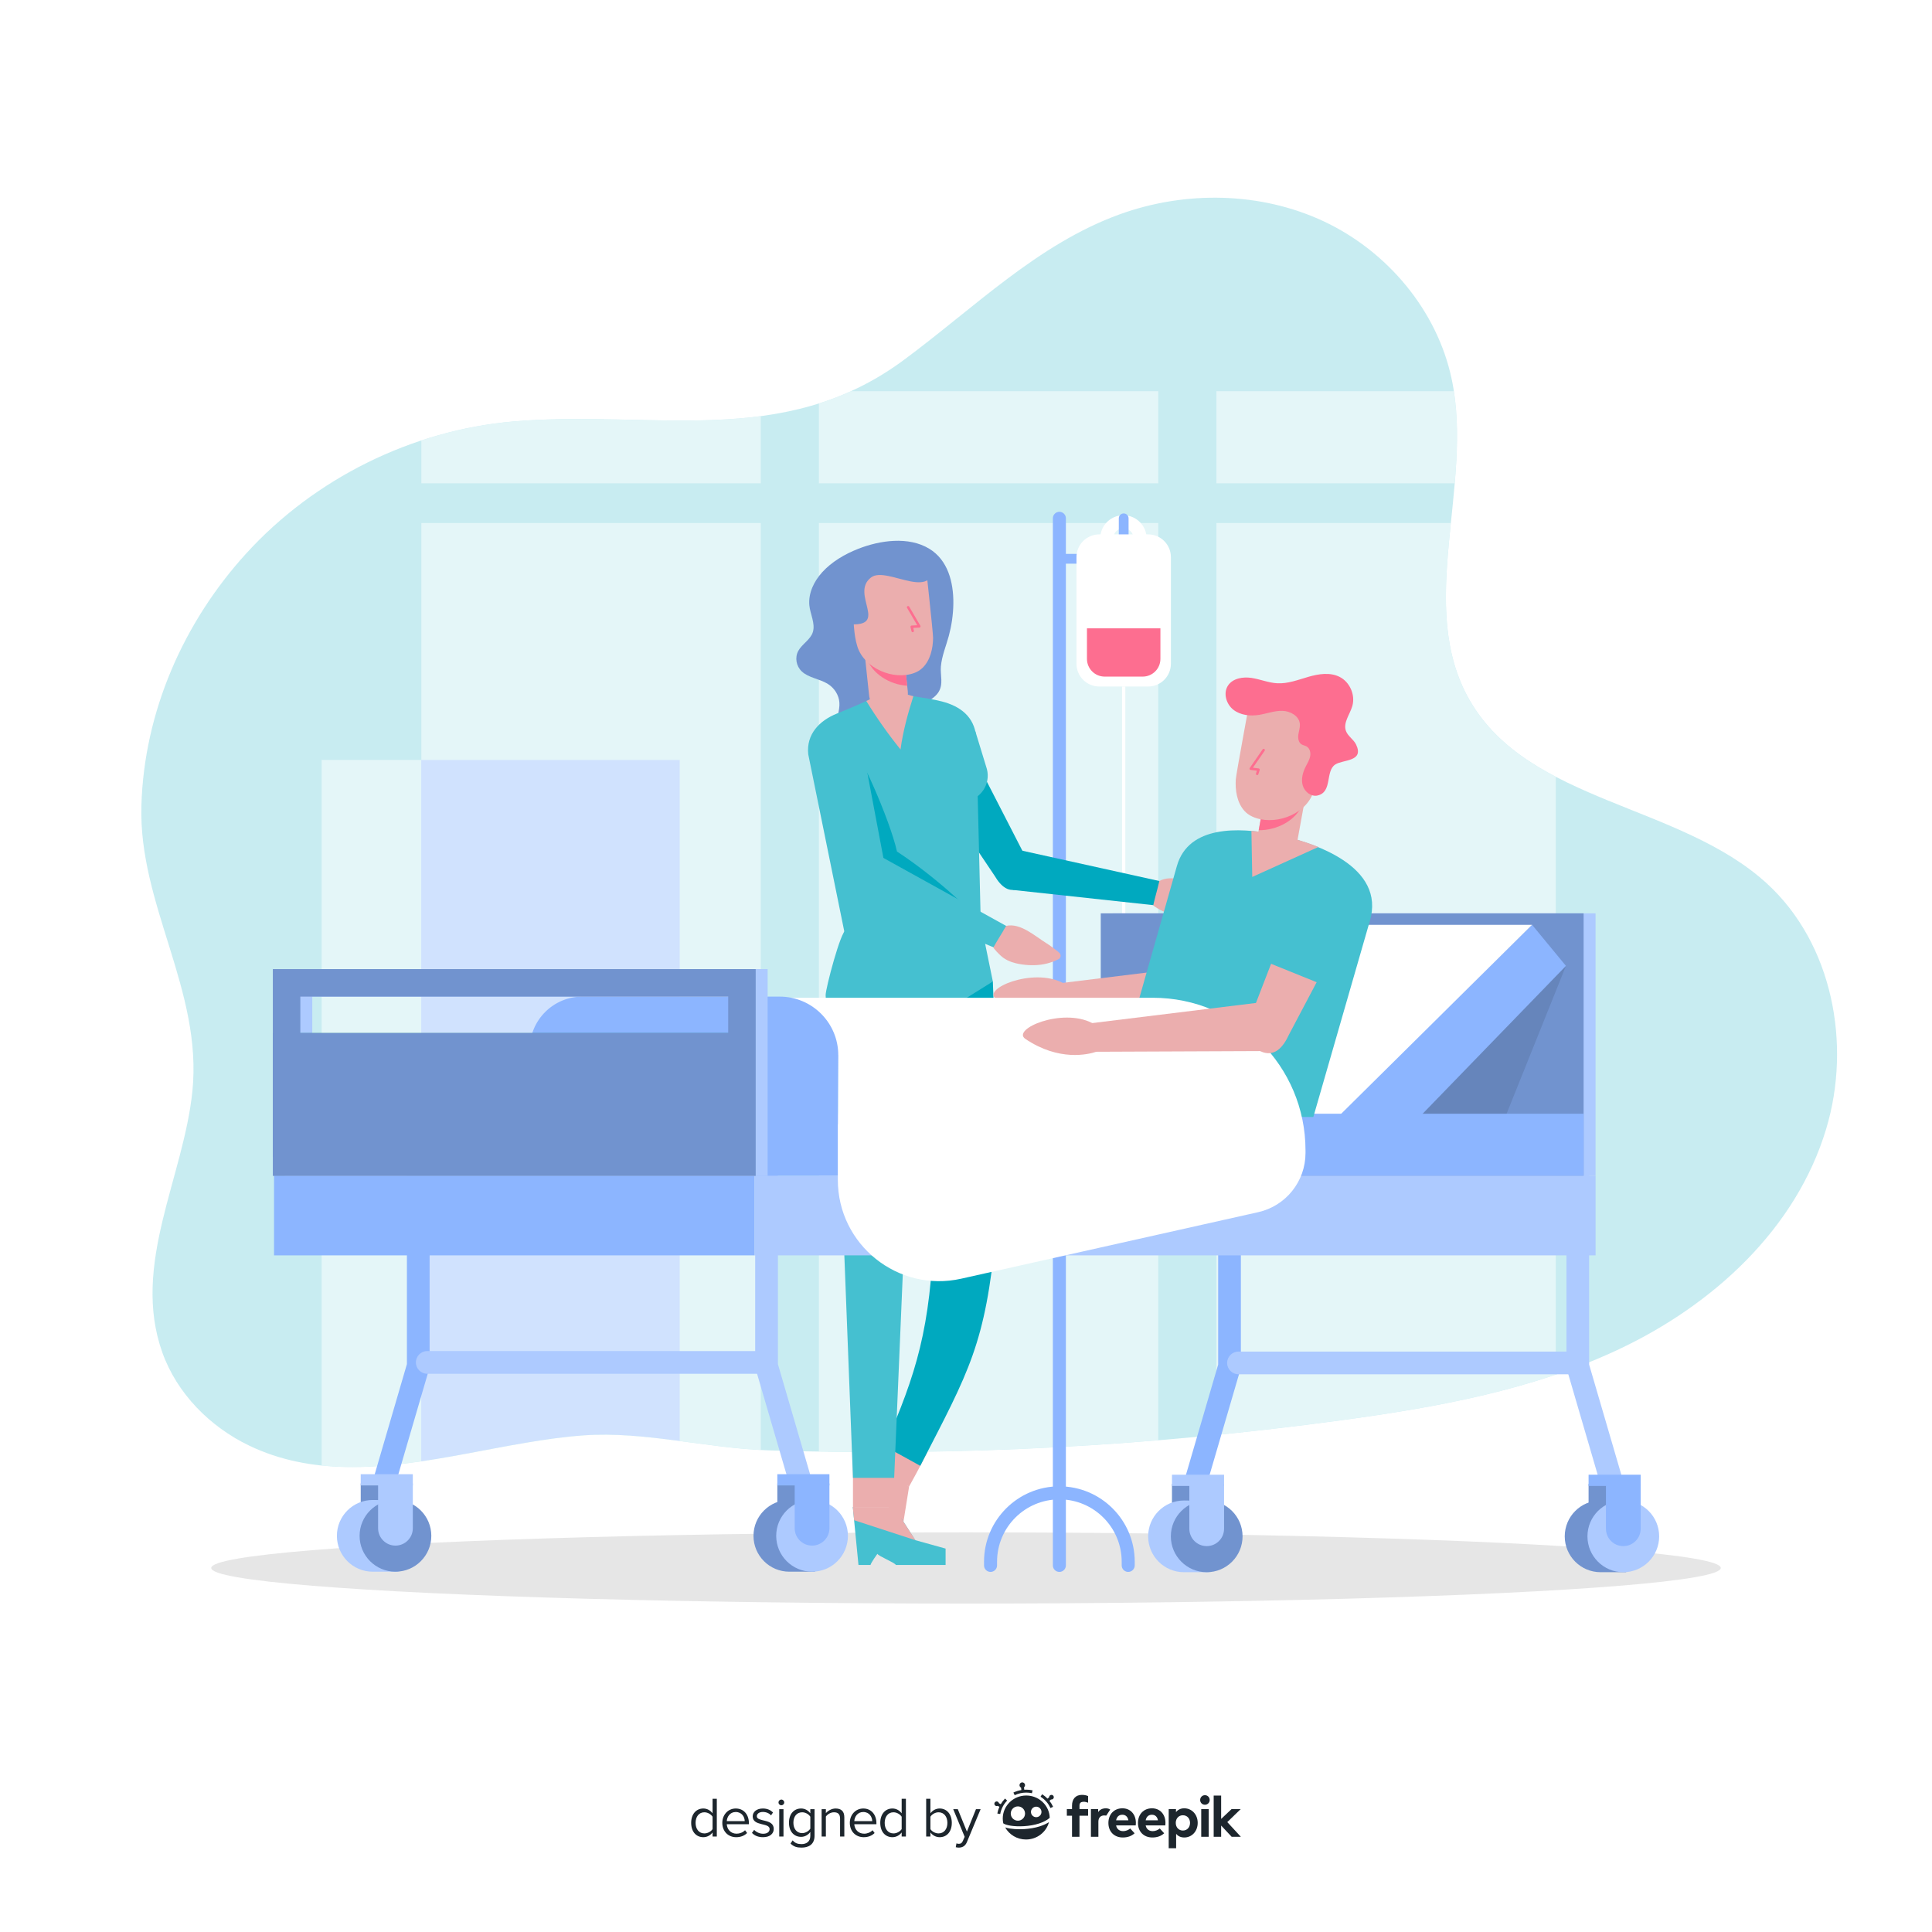 <?xml version="1.0" encoding="utf-8"?>
<!-- Generator: Adobe Illustrator 27.5.0, SVG Export Plug-In . SVG Version: 6.00 Build 0)  -->
<svg version="1.1" xmlns="http://www.w3.org/2000/svg" xmlns:xlink="http://www.w3.org/1999/xlink" x="0px" y="0px"
	 viewBox="0 0 500 500" style="enable-background:new 0 0 500 500;" xml:space="preserve">
<g id="BACKGROUND">
	<rect style="fill:#FFFFFF;" width="500" height="500"/>
</g>
<g id="OBJECTS">
	<g>
		<g style="opacity:0.3;">
			<path style="fill:#45C0D0;" d="M89.458,379.657c-8.571-0.175-16.962-1.69-24.97-5.534c-10.162-4.878-18.694-13.491-22.478-24.109
				c-8.071-22.647,5.515-45.282,7.786-67.643c2.645-26.036-13.93-48.198-13.203-73.844c0.687-24.253,10.873-47.454,27.151-65.316
				c17.702-19.425,42.872-31.866,69.055-34.134c35.897-3.109,69.644,7.323,101.018-15.847C252,79.801,268.519,63.164,289.771,55.47
				c17.033-6.167,36.531-5.858,52.917,1.864c16.386,7.723,29.255,23.029,33.002,40.753c5.823,27.546-9.383,58.799,4.686,83.186
				c15.282,26.489,54.347,26.73,76.903,47.381c16.927,15.497,21.945,41.483,15.345,63.463
				c-7.847,26.134-29.523,45.689-53.613,57.052c-22.451,10.591-47.256,15.051-71.853,18.389
				c-49.122,6.667-98.902,9.41-148.458,7.785c-15.683-0.514-31.921-4.978-47.539-3.878
				C131.415,372.857,109.924,380.076,89.458,379.657z"/>
		</g>
		<g>
			<defs>
				<path id="SVGID_1_" d="M89.458,379.657c-8.571-0.175-16.962-1.69-24.97-5.534c-10.162-4.878-18.694-13.491-22.478-24.109
					c-8.071-22.647,5.515-45.282,7.786-67.643c2.645-26.036-13.93-48.198-13.203-73.844c0.687-24.253,10.873-47.454,27.151-65.316
					c17.702-19.425,42.872-31.866,69.055-34.134c35.897-3.109,69.644,7.323,101.018-15.847C252,79.801,268.519,63.164,289.771,55.47
					c17.033-6.167,36.531-5.858,52.917,1.864c16.386,7.723,29.255,23.029,33.002,40.753c5.823,27.546-9.383,58.799,4.686,83.186
					c15.282,26.489,54.347,26.73,76.903,47.381c16.927,15.497,21.945,41.483,15.345,63.463
					c-7.847,26.134-29.523,45.689-53.613,57.052c-22.451,10.591-47.256,15.051-71.853,18.389
					c-49.122,6.667-98.902,9.41-148.458,7.785c-15.683-0.514-31.921-4.978-47.539-3.878
					C131.415,372.857,109.924,380.076,89.458,379.657z"/>
			</defs>
			<clipPath id="SVGID_00000057140717296165068430000000627113518395270026_">
				<use xlink:href="#SVGID_1_"  style="overflow:visible;"/>
			</clipPath>
			<g style="clip-path:url(#SVGID_00000057140717296165068430000000627113518395270026_);">
				<g style="opacity:0.5;">
					<g>
						<rect x="109.049" y="101.234" style="fill:#FFFFFF;" width="87.834" height="23.841"/>
					</g>
					<g>
						<rect x="109.049" y="135.36" style="fill:#FFFFFF;" width="87.834" height="258.397"/>
					</g>
				</g>
				<g style="opacity:0.5;">
					<g>
						<rect x="211.927" y="101.234" style="fill:#FFFFFF;" width="87.833" height="23.841"/>
					</g>
					<g>
						<rect x="211.927" y="135.36" style="fill:#FFFFFF;" width="87.833" height="258.397"/>
					</g>
				</g>
				<g style="opacity:0.5;">
					<g>
						<rect x="314.805" y="101.234" style="fill:#FFFFFF;" width="87.833" height="23.841"/>
					</g>
					<g>
						<rect x="314.805" y="135.36" style="fill:#FFFFFF;" width="87.833" height="258.397"/>
					</g>
				</g>
				<g style="opacity:0.5;">
					<rect x="83.241" y="196.66" style="fill:#FFFFFF;" width="92.675" height="197.096"/>
				</g>
				<g style="opacity:0.5;">
					<rect x="109.018" y="196.66" style="fill:#ADCAFF;" width="66.898" height="197.096"/>
				</g>
			</g>
		</g>
	</g>
	<g style="opacity:0.1;">
		<ellipse cx="250" cy="405.789" rx="195.336" ry="9.211"/>
	</g>
	<g>
		<g>
			<g>
				<path style="fill:#FFFFFF;" d="M290.739,145.351c-3.31,0-6.004-2.693-6.004-6.003c0-3.311,2.693-6.003,6.004-6.003
					c3.311,0,6.005,2.693,6.005,6.003C296.744,142.658,294.05,145.351,290.739,145.351z M290.739,136.714
					c-1.452,0-2.633,1.182-2.633,2.633c0,1.452,1.181,2.633,2.633,2.633c1.452,0,2.634-1.182,2.634-2.633
					C293.373,137.895,292.191,136.714,290.739,136.714z"/>
			</g>
			<g>
				<path style="fill:#8CB5FF;" d="M290.809,145.878h-16.643c-0.698,0-1.264-0.566-1.264-1.264c0-0.698,0.565-1.264,1.264-1.264
					h15.38v-9.209c0-0.698,0.565-1.264,1.264-1.264c0.698,0,1.264,0.566,1.264,1.264v10.474
					C292.073,145.312,291.508,145.878,290.809,145.878z"/>
			</g>
			<g>
				<path style="fill:#8CB5FF;" d="M291.98,406.81c-0.931,0-1.685-0.755-1.685-1.686v-0.961c0-8.894-7.235-16.129-16.129-16.129
					c-8.894,0-16.129,7.235-16.129,16.129v0.961c0,0.931-0.754,1.686-1.685,1.686c-0.931,0-1.685-0.755-1.685-1.686v-0.961
					c0-10.752,8.747-19.5,19.499-19.5c10.752,0,19.5,8.748,19.5,19.5v0.961C293.666,406.055,292.911,406.81,291.98,406.81z"/>
			</g>
			<g>
				<path style="fill:#8CB5FF;" d="M274.166,406.81c-0.931,0-1.686-0.755-1.686-1.686V134.14c0-0.931,0.755-1.685,1.686-1.685
					c0.931,0,1.685,0.754,1.685,1.685v270.984C275.851,406.055,275.096,406.81,274.166,406.81z"/>
			</g>
			<g>
				<path style="fill:#FFFFFF;" d="M284.49,177.669h12.64c3.258,0,5.898-2.641,5.898-5.898v-27.578c0-3.258-2.641-5.898-5.898-5.898
					h-12.64c-3.258,0-5.898,2.641-5.898,5.898v27.578C278.591,175.028,281.232,177.669,284.49,177.669z"/>
			</g>
			<g>
				<path style="fill:#FD6E90;" d="M300.315,162.617v7.9c0,2.534-2.054,4.589-4.589,4.589h-9.833c-2.534,0-4.589-2.054-4.589-4.589
					v-7.9H300.315z"/>
			</g>
			<g>
				<rect x="290.388" y="177.669" style="fill:#FFFFFF;" width="0.842" height="74.309"/>
			</g>
		</g>
		<g>
			<g>
				<path style="fill:#00A9BF;" d="M264.939,229.171l-0.898,0.532c-2.783,1.648-4.977-0.247-6.626-3.042l-16.218-24.148
					c-1.649-2.795-0.73-6.397,2.054-8.046l0.898-0.532c2.783-1.649,6.376-0.719,8.025,2.076l13.298,25.877
					C267.122,224.682,267.722,227.522,264.939,229.171z"/>
			</g>
			<g>
				<polygon style="fill:#00A9BF;" points="300.315,228.069 299.202,234.331 262.111,230.313 262.266,219.652 				"/>
			</g>
			<g>
				<path style="fill:#EBAEAE;" d="M298.471,234.229c-0.056,0.3,2.112,1.416,2.389,1.554c1.353,0.674,2.906,0.868,4.399,0.782
					c2.095-0.121,4.34-0.629,6.256-1.491c0.967-0.435,1.889-0.971,2.736-1.611c0.438-0.331,0.856-0.689,1.249-1.073
					c0.004-0.003,0.007-0.007,0.011-0.01c0.492-0.487,0.303-1.328-0.329-1.613c-0.309-0.139-0.57-0.263-0.652-0.294
					c-1.078-0.405-2.127-0.827-3.234-1.129c-3.309-0.902-7.955-3.198-11.26-1.336C299.385,230.813,299.121,231.424,298.471,234.229z
					"/>
			</g>
		</g>
		<g>
			<g>
				<g>
					<polygon style="fill:#EBAEAE;" points="235.275,384.708 232.918,399.397 226.475,378.664 					"/>
				</g>
				<g>
					<path style="fill:#EBAEAE;" d="M225.77,380.993c3.162,1.731,6.342,1.984,9.505,3.715c0.935-1.642,2.765-5.037,4.791-9.03
						c-3.169-1.574-6.003-3.078-9.137-4.721C228.974,374.186,227.306,377.543,225.77,380.993z"/>
				</g>
			</g>
			<g>
				<rect x="220.745" y="378.251" style="fill:#EBAEAE;" width="10.663" height="11.765"/>
			</g>
			<g>
				<path style="fill:#45C0D0;" d="M244.719,400.773v4.243h-12.872c-0.221-0.6-4.552-2.294-4.773-2.895c0,0-1.664,2.294-1.789,2.895
					h-3.113l-1.465-15l12.615,3.031l3.573,5.551L244.719,400.773z"/>
			</g>
			<g>
				<polygon style="fill:#EBAEAE;" points="231.371,390.016 236.895,398.599 221.04,393.427 220.707,390.016 				"/>
			</g>
			<g>
				<path style="fill:#00A9BF;" d="M248.197,329.771c0.492,0.39,1.248,0.043,1.755,0.004c6.286-0.479,7.252-4.898,7.831-10.996
					c1.577-16.323-0.418-51.667-0.834-64.769c0,0-4.049-1.655-9.759-5.46c-0.461-0.307-1.293,0.196-1.771,0.285
					c-5.925,1.1-9.163,4.502-9.561,11.056c2.084,15.514,5.854,43.976,5.8,56.54C241.605,328.996,242.098,324.934,248.197,329.771z"
					/>
			</g>
			<g>
				<path style="fill:#00A9BF;" d="M228.938,374.319c3.152,1.651,6.11,3.322,9.229,5.036c12.743-24.719,16.825-31.467,19.593-60.297
					c-5.312-0.614-10.747-0.606-16.09-0.926C240.858,343.833,237.172,355.406,228.938,374.319z"/>
			</g>
			<g>
				<g>
					<path style="fill:#005875;" d="M213.283,193.935c-0.689,0.217-1.363,0.564-2.018,1.083L213.283,193.935z"/>
				</g>
				<g>
					<path style="fill:#7193CF;" d="M246.727,156.155c0.051-5.522-1.436-11.222-6.223-14.136c-5.396-3.284-12.814-2.181-18.42,0.024
						c-3.488,1.372-6.843,3.355-9.291,6.042c-2.172,2.384-3.615,5.456-3.336,8.55c0.202,2.238,1.604,4.728,0.904,6.961
						c-0.618,1.973-2.809,3.077-3.774,4.869c-0.92,1.708-0.539,3.928,0.909,5.296c1.78,1.681,4.643,1.915,6.752,3.24
						c1.723,1.083,2.856,2.914,2.985,4.823c0.134,1.991-0.759,3.941-0.7,5.935c0.016,0.524,0.157,1.128,0.667,1.365
						c0.293,0.136,0.641,0.115,0.967,0.079c4.225-0.464,8.362-2.894,12.451-1.817c0.893,0.235,1.763,0.637,2.693,0.608
						c1.245-0.039,2.206-0.761,3.073-1.501c0.327-0.279,0.967-0.746,1.151-1.118c0.686-1.393,0.274-2.008,1.687-3.134
						c1.239-0.987,2.743-1.718,3.614-3.044c1.394-2.121,0.469-4.436,0.666-6.708c0.235-2.712,1.334-5.287,2.047-7.908
						C246.209,162.151,246.699,159.18,246.727,156.155z"/>
				</g>
			</g>
			<g>
				<path style="fill:#45C0D0;" d="M219.814,247.495l34.131-3.658c0,0-1.286-53.109-1.294-53.177
					c-0.56-5.258-4.171-7.882-8.825-9.107c-2.407-0.634-4.885-0.937-7.333-1.354c-1.214-0.207-5.828-1.912-6.736-1.468
					c0,0-3.617,1.768-3.617,1.768c-3.135,1.533-6.296,2.863-9.535,4.164c-4.513,1.813-7.987,5.33-7.432,10.551L219.814,247.495z"/>
			</g>
			<g>
				<path style="fill:#45C0D0;" d="M231.005,209.412l18.634-1.997c4.071-0.436,6.803-4.404,5.77-8.38l-2.998-9.804l-23.194,3.379
					L231.005,209.412z"/>
			</g>
			<g>
				<path style="fill:#45C0D0;" d="M227.856,272.166l29.093-18.156l-3.004-14.691c0,0-34.964,1.392-35.007,1.392
					c-1.3,0-5.3,15.154-5.265,16.859C213.798,263.694,221.519,272.166,227.856,272.166z"/>
			</g>
			<g>
				<path style="fill:#45C0D0;" d="M225.3,325.603h1.796c5.564,0,7.157-4.731,7.157-10.315l2.918-49.976
					c0-5.584-4.511-10.111-10.075-10.111H225.3c-5.564,0-11.59-1.057-11.59,4.527l4.433,55.561
					C218.143,320.872,219.736,325.603,225.3,325.603z"/>
			</g>
			<g>
				<polygon style="fill:#45C0D0;" points="220.745,382.467 231.409,382.467 234.253,315.288 218.143,315.288 				"/>
			</g>
			<g>
				<path style="fill:#EBAEAE;" d="M230.465,184.438L230.465,184.438c2.763-0.296,4.763-2.775,4.469-5.538l-1.229-11.545
					l-10.01,1.073l1.228,11.537C225.218,182.731,227.7,184.734,230.465,184.438z"/>
			</g>
			<g>
				<path style="fill:#FD6E90;" d="M223.401,165.664l10.01-1.073l1.37,12.873c-4.544-0.258-9.227-3.136-10.574-7.402
					c-0.305-0.968-0.509-1.966-0.655-2.978L223.401,165.664z"/>
			</g>
			<g>
				<path style="fill:#EBAEAE;" d="M236.641,174.156c0.78-0.291,1.502-0.723,2.127-1.33c2.006-1.952,2.687-5.025,2.714-7.735
					c0.014-1.43-2.168-21.08-2.146-21.082c0,0-19.873,2.13-19.873,2.13c0.383,3.602,0.766,7.203,1.15,10.805
					c0.365,3.429,0.234,7.085,1.279,10.395C223.666,172.958,231.231,176.174,236.641,174.156z"/>
			</g>
			<g>
				<path style="fill:#FD6E90;" d="M236.208,163.607c-0.144,0-0.274-0.098-0.31-0.244l-0.261-1.083
					c-0.022-0.092-0.002-0.189,0.055-0.266c0.057-0.076,0.145-0.123,0.239-0.128l1.448-0.074l-2.632-4.492
					c-0.089-0.152-0.038-0.347,0.114-0.436c0.154-0.089,0.348-0.038,0.436,0.114l2.898,4.944c0.056,0.096,0.059,0.214,0.005,0.313
					c-0.053,0.098-0.153,0.161-0.264,0.167l-1.588,0.081l0.171,0.71c0.041,0.171-0.064,0.343-0.235,0.385
					C236.259,163.604,236.233,163.607,236.208,163.607z"/>
			</g>
			<g>
				<path style="fill:#7193CF;" d="M216.049,169.718c-0.141-0.375-0.255-0.76-0.345-1.126c-1.506-6.117-2.937-12.91,0.061-18.446
					c1.475-2.723,3.885-4.817,6.428-6.576c2.996-2.072,18.69-2.174,19.341,0.529c1.542,13.061-11.861,2.115-16.093,5.335
					c-5.6,4.26,5.031,12.961-5.978,12.101C218.456,161.456,217.056,169.337,216.049,169.718z"/>
			</g>
			<g>
				<path style="fill:#EBAEAE;" d="M233.055,193.961c0.627-4.659,1.892-9.282,3.325-13.787c-1.353-0.276-5.74-1.876-6.624-1.445
					c0,0-3.617,1.768-3.617,1.768c-0.646,0.316-1.295,0.619-1.943,0.919C226.878,185.782,229.837,189.975,233.055,193.961z"/>
			</g>
			<g>
				<path style="fill:#00A9BF;" d="M232.14,220.375c-1.906-8.526-10.245-27.003-11.572-26.787c0.536,9.52,2.042,18.984,4.486,28.2
					c0.597,2.251,1.293,4.57,2.839,6.312c1.645,1.855,4.043,2.824,6.35,3.732c6.495,2.556,13.066,5.036,19.595,7.558
					C253.801,237.896,243.189,227.602,232.14,220.375z"/>
			</g>
		</g>
		<g>
			<g>
				<g>
					<g>
						<path style="fill:#ADCAFF;" d="M207.221,386.642c-1.272,0-2.444-0.833-2.819-2.115l-8.842-30.258
							c-0.078-0.268-0.118-0.545-0.118-0.824v-49.259c0-1.623,1.315-2.938,2.938-2.938c1.623,0,2.939,1.315,2.939,2.938v48.838
							l8.724,29.854c0.455,1.558-0.439,3.19-1.996,3.645C207.771,386.603,207.493,386.642,207.221,386.642z"/>
					</g>
				</g>
				<g>
					<g>
						<path style="fill:#8CB5FF;" d="M99.408,386.642c-0.273,0-0.55-0.038-0.826-0.119c-1.558-0.455-2.452-2.087-1.997-3.645
							l8.724-29.854v-48.838c0-1.623,1.315-2.938,2.938-2.938c1.623,0,2.938,1.315,2.938,2.938v49.259
							c0,0.279-0.04,0.557-0.118,0.824l-8.842,30.258C101.852,385.809,100.68,386.642,99.408,386.642z"/>
					</g>
				</g>
				<g>
					<path style="fill:#ADCAFF;" d="M197.539,355.531h-86.968c-1.623,0-2.938-1.316-2.938-2.939c0-1.623,1.315-2.939,2.938-2.939
						h86.968c1.623,0,2.938,1.315,2.938,2.939C200.477,354.216,199.162,355.531,197.539,355.531z"/>
				</g>
				<g>
					
						<path style="fill:none;stroke:#ADCAFF;stroke-width:5.877;stroke-linecap:round;stroke-linejoin:round;stroke-miterlimit:10;" d="
						M198.339,353.057"/>
				</g>
				<g>
					<g>
						<path style="fill:#7193CF;" d="M205.667,400.001L205.667,400.001c-2.482,0-4.494-2.012-4.494-4.494v-11.605h8.988v11.605
							C210.161,397.989,208.149,400.001,205.667,400.001z"/>
					</g>
					<g>
						<path style="fill:#7193CF;" d="M210.779,388.503c0,2.935,2.23,13.949,0.103,18.25c0,0-4.409,0-6.599,0
							c-5.125,0-9.28-4.155-9.28-9.28s4.155-9.28,9.28-9.28S210.779,388.503,210.779,388.503z"/>
					</g>
					<g>
						<circle style="fill:#ADCAFF;" cx="210.161" cy="397.473" r="9.28"/>
					</g>
					<g>
						<path style="fill:#8CB5FF;" d="M210.161,400.001L210.161,400.001c-2.482,0-4.494-2.012-4.494-4.494v-11.605h8.988v11.605
							C214.655,397.989,212.643,400.001,210.161,400.001z"/>
					</g>
				</g>
				<g>
					<g>
						<g>
							<path style="fill:#7193CF;" d="M97.85,400.001L97.85,400.001c-2.482,0-4.494-2.012-4.494-4.494v-11.605h8.988v11.605
								C102.344,397.989,100.332,400.001,97.85,400.001z"/>
						</g>
						<g>
							<path style="fill:#ADCAFF;" d="M102.963,388.503c0,2.935,2.23,13.949,0.103,18.25c0,0-4.409,0-6.599,0
								c-5.125,0-9.28-4.155-9.28-9.28s4.155-9.28,9.28-9.28S102.963,388.503,102.963,388.503z"/>
						</g>
						<g>
							<circle style="fill:#7193CF;" cx="102.344" cy="397.473" r="9.28"/>
						</g>
						<g>
							<path style="fill:#ADCAFF;" d="M102.344,400.001L102.344,400.001c-2.482,0-4.494-2.012-4.494-4.494v-11.605h8.988v11.605
								C106.839,397.989,104.826,400.001,102.344,400.001z"/>
						</g>
					</g>
					<g>
						<rect x="93.356" y="381.521" style="fill:#ADCAFF;" width="13.482" height="2.909"/>
					</g>
				</g>
				<g>
					<rect x="201.173" y="381.521" style="fill:#8CB5FF;" width="13.482" height="2.909"/>
				</g>
			</g>
			<g>
				<g>
					<g>
						<path style="fill:#ADCAFF;" d="M417.171,386.773c-1.272,0-2.445-0.833-2.819-2.115L405.51,354.4
							c-0.078-0.268-0.118-0.545-0.118-0.824v-49.259c0-1.623,1.315-2.939,2.938-2.939c1.623,0,2.938,1.315,2.938,2.939v48.838
							l8.724,29.854c0.455,1.558-0.439,3.189-1.996,3.645C417.721,386.735,417.443,386.773,417.171,386.773z"/>
					</g>
				</g>
				<g>
					<g>
						<path style="fill:#8CB5FF;" d="M309.356,386.773c-0.272,0-0.55-0.038-0.825-0.119c-1.558-0.455-2.451-2.087-1.996-3.645
							l8.725-29.854v-48.838c0-1.623,1.315-2.939,2.939-2.939c1.623,0,2.939,1.315,2.939,2.939v49.259
							c0,0.279-0.04,0.557-0.118,0.824l-8.843,30.258C311.802,385.94,310.629,386.773,309.356,386.773z"/>
					</g>
				</g>
				<g>
					<path style="fill:#ADCAFF;" d="M407.489,355.663H320.52c-1.623,0-2.939-1.315-2.939-2.938c0-1.623,1.315-2.939,2.939-2.939
						h86.969c1.623,0,2.939,1.315,2.939,2.939C410.428,354.348,409.112,355.663,407.489,355.663z"/>
				</g>
				<g>
					
						<path style="fill:none;stroke:#ADCAFF;stroke-width:5.877;stroke-linecap:round;stroke-linejoin:round;stroke-miterlimit:10;" d="
						M408.289,353.188"/>
				</g>
				<g>
					<g>
						<path style="fill:#7193CF;" d="M415.617,400.133L415.617,400.133c-2.482,0-4.494-2.012-4.494-4.494v-11.605h8.988v11.605
							C420.111,398.121,418.099,400.133,415.617,400.133z"/>
					</g>
					<g>
						<path style="fill:#7193CF;" d="M420.729,388.634c0,2.935,2.23,13.949,0.103,18.25c0,0-4.409,0-6.599,0
							c-5.125,0-9.28-4.155-9.28-9.28s4.155-9.28,9.28-9.28S420.729,388.634,420.729,388.634z"/>
					</g>
					<g>
						<circle style="fill:#ADCAFF;" cx="420.111" cy="397.605" r="9.28"/>
					</g>
					<g>
						<path style="fill:#8CB5FF;" d="M420.111,400.133L420.111,400.133c-2.482,0-4.494-2.012-4.494-4.494v-11.605h8.988v11.605
							C424.605,398.121,422.593,400.133,420.111,400.133z"/>
					</g>
				</g>
				<g>
					<g>
						<g>
							<path style="fill:#7193CF;" d="M307.8,400.133L307.8,400.133c-2.482,0-4.494-2.012-4.494-4.494v-11.605h8.988v11.605
								C312.294,398.121,310.282,400.133,307.8,400.133z"/>
						</g>
						<g>
							<path style="fill:#ADCAFF;" d="M312.913,388.634c0,2.935,2.23,13.949,0.103,18.25c0,0-4.409,0-6.599,0
								c-5.125,0-9.28-4.155-9.28-9.28s4.155-9.28,9.28-9.28S312.913,388.634,312.913,388.634z"/>
						</g>
						<g>
							<circle style="fill:#7193CF;" cx="312.294" cy="397.605" r="9.28"/>
						</g>
						<g>
							<path style="fill:#ADCAFF;" d="M312.294,400.133L312.294,400.133c-2.482,0-4.494-2.012-4.494-4.494v-11.605h8.988v11.605
								C316.788,398.121,314.776,400.133,312.294,400.133z"/>
						</g>
					</g>
					<g>
						<rect x="303.306" y="381.653" style="fill:#ADCAFF;" width="13.482" height="2.909"/>
					</g>
				</g>
				<g>
					<rect x="411.123" y="381.653" style="fill:#8CB5FF;" width="13.482" height="2.909"/>
				</g>
			</g>
			<g>
				<g>
					<g>
						<path style="fill:#ADCAFF;" d="M412.93,304.317H287.968v-67.948H412.93V304.317z M295.083,297.203h110.733v-53.719H295.083
							V297.203z"/>
					</g>
				</g>
				<g>
					<g>
						<path style="fill:#7193CF;" d="M409.837,304.317H284.875v-67.948h124.962V304.317z"/>
					</g>
				</g>
				<g>
					<rect x="287.04" y="252.917" style="fill:#7193CF;" width="119.24" height="46.451"/>
				</g>
				<g style="opacity:0.1;">
					<polygon points="386.676,296.275 323.232,296.275 351.277,252.917 405.264,249.97 					"/>
				</g>
			</g>
			<g>
				<g>
					<g>
						<polygon style="fill:#8CB5FF;" points="405.264,249.97 353.063,303.832 334.559,300.275 396.502,239.341 						"/>
					</g>
				</g>
				<g>
					<polygon style="fill:#FFFFFF;" points="316.344,239.341 252.475,300.275 332.75,302.44 396.502,239.341 					"/>
				</g>
			</g>
			<g>
				<rect x="70.919" y="288.233" style="fill:#8CB5FF;" width="338.918" height="16.084"/>
			</g>
			<g>
				<rect x="70.919" y="304.317" style="fill:#8CB5FF;" width="124.396" height="20.569"/>
			</g>
			<g>
				<rect x="195.315" y="304.317" style="fill:#ADCAFF;" width="217.616" height="20.569"/>
			</g>
		</g>
		<g>
			<g>
				<polygon style="fill:#EBAEAE;" points="274.727,254.409 275.345,261.797 321.254,261.605 319.898,248.858 				"/>
			</g>
			<g>
				<path style="fill:#EBAEAE;" d="M276.206,261.759c-2.269,0.78-9.805,2.541-18.452-3.289c-3.712-2.502,9.457-8.155,17.305-4.101
					C278.041,255.909,275.753,258.432,276.206,261.759z"/>
			</g>
		</g>
		<g>
			<path style="fill:#45C0D0;" d="M286.112,289.076h53.78c0,0,14.553-50.494,14.58-50.582c4.353-14.289-14.455-20.64-24.999-22.659
				c-8.595-1.646-21.862-2.373-24.891,8.279C304.582,224.116,286.112,289.076,286.112,289.076z"/>
		</g>
		<g>
			<g>
				<path style="fill:#EBAEAE;" d="M329.652,222.294L329.652,222.294c-2.809-0.511-4.671-3.202-4.16-6.011l2.123-11.667
					l10.172,1.851l-2.123,11.667C335.152,220.942,332.46,222.805,329.652,222.294z"/>
			</g>
			<g>
				<path style="fill:#FD6E90;" d="M338.296,203.667l-10.172-1.851l-2.372,13.034c4.674,0.08,9.686-2.504,11.387-6.755
					c0.386-0.965,0.669-1.967,0.895-2.99L338.296,203.667z"/>
			</g>
			<g>
				<path style="fill:#EBAEAE;" d="M324.096,211.334c-0.777-0.356-1.484-0.851-2.078-1.518c-1.907-2.144-2.373-5.331-2.198-8.099
					c0.093-1.46,3.807-21.35,3.785-21.354c0,0,20.194,3.675,20.194,3.675c-0.664,3.647-1.327,7.293-1.991,10.94
					c-0.632,3.471-0.773,7.213-2.092,10.512C337.476,211.091,329.485,213.801,324.096,211.334z"/>
			</g>
			<g>
				<path style="fill:#FD6E90;" d="M325.357,200.594c-0.032,0-0.065-0.005-0.098-0.015c-0.167-0.054-0.26-0.233-0.206-0.401
					l0.231-0.72l-1.63-0.204c-0.111-0.014-0.206-0.085-0.252-0.186c-0.046-0.102-0.034-0.22,0.029-0.312l3.34-4.827
					c0.1-0.145,0.299-0.18,0.443-0.081c0.145,0.1,0.181,0.299,0.08,0.443l-3.04,4.395l1.489,0.186
					c0.095,0.012,0.179,0.065,0.229,0.145c0.051,0.08,0.064,0.179,0.035,0.269l-0.349,1.086
					C325.617,200.507,325.492,200.594,325.357,200.594z"/>
			</g>
			<g>
				<path style="fill:#FD6E90;" d="M340.973,205.877c-1.648,0.373-3.332-0.958-3.815-2.578c-0.483-1.62-0.014-3.382,0.745-4.892
					c0.436-0.867,0.974-1.706,1.164-2.658c0.19-0.952-0.074-2.084-0.916-2.568c-0.417-0.24-0.924-0.294-1.33-0.553
					c-0.79-0.503-0.945-1.602-0.808-2.529c0.137-0.927,0.484-1.84,0.39-2.772c-0.205-2.039-2.458-3.304-4.506-3.362
					c-2.048-0.058-4.019,0.714-6.042,1.04c-2.31,0.373-4.848,0.104-6.684-1.347c-1.836-1.451-2.657-4.29-1.366-6.241
					c1.25-1.888,3.878-2.313,6.116-1.97c2.238,0.343,4.379,1.264,6.64,1.384c2.747,0.145,5.393-0.901,8.036-1.665
					c2.642-0.764,5.593-1.23,8.057-0.007c2.685,1.333,4.163,4.711,3.319,7.587c-0.641,2.185-2.443,4.327-1.632,6.454
					c0.519,1.361,1.976,2.16,2.607,3.473c2.173,4.519-3.401,3.853-5.395,5.187C342.924,199.618,344.903,204.988,340.973,205.877z"/>
			</g>
		</g>
		<g>
			<path style="fill:#EBAEAE;" d="M323.867,215.031l0.211,11.924l17.119-7.754c-4.02-1.639-8.217-2.722-11.576-3.365
				C327.858,215.497,325.896,215.201,323.867,215.031z"/>
		</g>
		<g>
			<path style="fill:#FFFFFF;" d="M325.611,313.711l-76.839,17.211c-16.382,3.669-31.942-8.792-31.942-25.579v-32.266
				l-18.816-14.856h100.364c21.807,0,39.485,17.678,39.485,39.485v0.706C337.863,305.75,332.772,312.107,325.611,313.711z"/>
		</g>
		<g>
			<path style="fill:#8CB5FF;" d="M216.83,290.95l-79.734-2.717v-16.686c0-7.526,6.101-13.626,13.627-13.626h51.065
				c8.37,0,15.156,6.786,15.156,15.156L216.83,290.95z"/>
		</g>
		<g>
			<g>
				<g>
					<path style="fill:#ADCAFF;" d="M198.665,304.317H73.703v-53.511h124.962V304.317z M80.817,297.203H191.55v-39.282H80.817
						V297.203z"/>
				</g>
			</g>
			<g>
				<rect x="73.703" y="267.354" style="fill:#147F7D;" width="119.239" height="32.014"/>
			</g>
			<g>
				<g>
					<path style="fill:#7193CF;" d="M195.571,304.317H70.609v-53.511h124.962V304.317z M77.724,297.203h110.733v-39.282H77.724
						V297.203z"/>
				</g>
			</g>
			<g>
				<rect x="70.609" y="267.354" style="fill:#7193CF;" width="119.239" height="32.014"/>
			</g>
		</g>
		<g>
			<g>
				<path style="fill:#EBAEAE;" d="M325.161,271.583l1.11,0.506c3.44,1.567,5.752-0.899,7.319-4.34l15.827-29.967
					c1.567-3.44-2.758-0.904-6.198-2.471c0,0-5.804-7.149-7.371-3.709l-12.218,31.61
					C322.064,266.653,321.721,270.017,325.161,271.583z"/>
			</g>
			<g>
				<polygon style="fill:#EBAEAE;" points="282.342,264.811 282.961,272.198 328.869,272.007 327.514,259.26 				"/>
			</g>
			<g>
				<path style="fill:#EBAEAE;" d="M283.822,272.16c-2.269,0.78-9.805,2.541-18.452-3.289c-3.712-2.502,9.457-8.155,17.305-4.101
					C285.656,266.311,283.369,268.834,283.822,272.16z"/>
			</g>
			<g>
				<polygon style="fill:#45C0D0;" points="326.612,248.485 342.507,254.906 353.551,235.705 334.609,223.235 				"/>
			</g>
		</g>
		<g>
			<g>
				<path style="fill:#45C0D0;" d="M226.403,230.764l-1.012,0.255c-3.137,0.79-4.702-1.651-5.489-4.799l-8.69-27.76
					c-0.787-3.148,1.118-6.341,4.255-7.131l1.013-0.255c3.137-0.79,6.318,1.122,7.105,4.27l5.399,28.589
					C229.771,227.081,229.54,229.975,226.403,230.764z"/>
			</g>
			<g>
				<polygon style="fill:#45C0D0;" points="260.634,239.758 257.788,245.446 223.367,231.056 226.544,220.878 				"/>
			</g>
			<g>
				<path style="fill:#EBAEAE;" d="M257.116,245.14c-0.139,0.272,1.623,1.957,1.849,2.169c1.105,1.031,2.539,1.658,3.996,1.999
					c2.043,0.479,4.34,0.63,6.422,0.347c1.051-0.143,2.088-0.395,3.081-0.768c0.514-0.193,1.017-0.418,1.503-0.674
					c0.004-0.002,0.009-0.005,0.013-0.007c0.61-0.327,0.668-1.188,0.143-1.64c-0.257-0.221-0.472-0.414-0.541-0.467
					c-0.918-0.694-1.804-1.397-2.78-2.001c-2.917-1.805-6.719-5.326-10.417-4.479C258.964,242.124,258.537,242.635,257.116,245.14z"
					/>
			</g>
		</g>
	</g>
</g>
<g id="DESIGNED_BY_FREEPIK">
	<g>
		<g id="XMLID_1_">
			<g id="XMLID_20_">
				<g id="XMLID_28_">
					<g>
						<g>
							<g>
								<g>
									<g>
										<g>
											<g>
												<g>
													<g>
														<g>
															<g>
																<path style="fill:#1D262D;" d="M260.104,465.465c-0.432,0.443-0.803,0.931-1.108,1.453l-0.465-0.241
																	c-0.067-0.298-0.349-0.503-0.659-0.466c-0.331,0.039-0.568,0.339-0.529,0.67c0.039,0.331,0.339,0.568,0.67,0.529
																	c0.066-0.008,0.127-0.026,0.184-0.052l0.451,0.234c-0.251,0.554-0.433,1.139-0.539,1.744l0.746,0.132
																	c0.23-1.306,0.85-2.507,1.792-3.473L260.104,465.465z"/>
															</g>
														</g>
													</g>
												</g>
											</g>
										</g>
									</g>
								</g>
							</g>
						</g>
					</g>
				</g>
				<g id="XMLID_27_">
					<g>
						<g>
							<g>
								<g>
									<g>
										<g>
											<g>
												<g>
													<g>
														<g>
															<g>
																<path style="fill:#1D262D;" d="M265.592,463.163c-0.171,0-0.341,0.006-0.51,0.017l-0.074-0.626
																	c0.188-0.149,0.296-0.389,0.266-0.645c-0.046-0.393-0.402-0.674-0.795-0.628c-0.393,0.046-0.674,0.402-0.628,0.795
																	c0.03,0.254,0.189,0.461,0.404,0.564l0.074,0.624c-0.714,0.116-1.403,0.332-2.06,0.646l0.327,0.684
																	c0.934-0.447,1.942-0.673,2.995-0.673c0.496,0,0.993,0.053,1.475,0.158l0.161-0.741
																	C266.692,463.222,266.142,463.163,265.592,463.163z"/>
															</g>
														</g>
													</g>
												</g>
											</g>
										</g>
									</g>
								</g>
							</g>
						</g>
					</g>
				</g>
				<g id="XMLID_26_">
					<g>
						<g>
							<g>
								<g>
									<g>
										<g>
											<g>
												<g>
													<g>
														<g>
															<g>
																<path style="fill:#1D262D;" d="M272.194,465.711c0.331-0.04,0.566-0.341,0.526-0.672
																	c-0.04-0.331-0.341-0.566-0.672-0.526c-0.309,0.038-0.535,0.304-0.53,0.609l-0.416,0.363
																	c-0.418-0.43-0.889-0.813-1.408-1.139l-0.404,0.641c1.134,0.715,2.021,1.726,2.563,2.925l0.69-0.313
																	c-0.251-0.554-0.568-1.072-0.942-1.545l0.402-0.351C272.065,465.716,272.129,465.719,272.194,465.711z"/>
															</g>
														</g>
													</g>
												</g>
											</g>
										</g>
									</g>
								</g>
							</g>
						</g>
					</g>
				</g>
				<g id="XMLID_25_">
					<g>
						<g>
							<g>
								<g>
									<g>
										<g>
											<g>
												<g>
													<g>
														<g>
															<g>
																<path style="fill:#1D262D;" d="M265.044,473.372c-0.386,0.023-0.775,0.035-1.157,0.035
																	c-0.88,0-1.733-0.061-2.478-0.179c-0.39-0.062-0.846-0.155-1.27-0.292c1.046,1.861,3.069,3.125,5.388,3.125
																	c2.855,0,5.262-1.916,5.95-4.504c-0.682,0.449-1.505,0.825-2.459,1.123
																	C267.839,473.047,266.463,473.286,265.044,473.372z"/>
															</g>
														</g>
													</g>
												</g>
											</g>
										</g>
									</g>
								</g>
							</g>
						</g>
					</g>
				</g>
				<g id="XMLID_21_">
					<g>
						<g>
							<g>
								<g>
									<g>
										<g>
											<g>
												<g>
													<g>
														<g>
															<g>
																<path style="fill:#1D262D;" d="M265.592,464.68c-3.352,0-6.08,2.666-6.08,5.943c0,0.426,0.046,0.849,0.137,1.261
																	c0.673,0.483,2.706,0.89,5.348,0.731c2.879-0.173,5.297-0.957,6.672-2.159c-0.006-0.195-0.021-0.39-0.045-0.582
																	C271.244,466.913,268.65,464.68,265.592,464.68z M263.432,471.194c-1.02,0-1.85-0.83-1.85-1.85
																	c0-1.02,0.83-1.85,1.85-1.85c1.02,0,1.85,0.83,1.85,1.85C265.282,470.365,264.452,471.194,263.432,471.194z
																	 M268.17,470.286c-0.75,0-1.36-0.61-1.36-1.36s0.61-1.361,1.36-1.361c0.75,0,1.361,0.61,1.361,1.361
																	S268.92,470.286,268.17,470.286z"/>
															</g>
														</g>
													</g>
												</g>
											</g>
										</g>
									</g>
								</g>
							</g>
						</g>
					</g>
				</g>
			</g>
			<g id="XMLID_18_">
				<g>
					<g>
						<g>
							<g>
								<g>
									<g>
										<g>
											<g>
												<g>
													<g>
														<g>
															<path style="fill:#1D262D;" d="M281.595,466.547c-0.295-0.116-0.805-0.309-1.382-0.237
																c-0.551,0.069-0.844,0.341-0.844,1.007v0.866h2.228v1.717h-2.228v5.455h-1.932v-5.455h-1.34v-1.717h1.34v-0.888
																c0-1.68,0.896-2.783,2.568-2.783c0.643,0,1.157,0.122,1.59,0.308L281.595,466.547z"/>
														</g>
													</g>
												</g>
											</g>
										</g>
									</g>
								</g>
							</g>
						</g>
					</g>
				</g>
			</g>
			<g id="XMLID_16_">
				<g>
					<g>
						<g>
							<g>
								<g>
									<g>
										<g>
											<g>
												<g>
													<g>
														<g>
															<path style="fill:#1D262D;" d="M286.298,469.879c-0.177-0.03-0.358-0.046-0.526-0.046
																c-0.895,0-1.51,0.548-1.51,1.614v3.908h-1.932v-7.172h1.873v0.785c0.451-0.673,1.14-0.977,2.021-0.977
																c0.414,0,0.848,0.128,1.094,0.337L286.298,469.879z"/>
														</g>
													</g>
												</g>
											</g>
										</g>
									</g>
								</g>
							</g>
						</g>
					</g>
				</g>
			</g>
			<g id="XMLID_13_">
				<g>
					<g>
						<g>
							<g>
								<g>
									<g>
										<g>
											<g>
												<g>
													<g>
														<g>
															<path style="fill:#1D262D;" d="M293.965,471.757c0,0.222-0.015,0.489-0.037,0.651h-5.085
																c0.207,1.036,0.933,1.488,1.843,1.488c0.622,0,1.295-0.252,1.813-0.688l1.133,1.243
																c-0.814,0.748-1.85,1.088-3.057,1.088c-2.198,0-3.723-1.495-3.723-3.753c0-2.258,1.48-3.797,3.627-3.797
																C292.544,467.99,293.958,469.522,293.965,471.757z M288.851,471.091h3.175c-0.177-0.918-0.733-1.436-1.562-1.436
																C289.554,469.655,289.021,470.203,288.851,471.091z"/>
														</g>
													</g>
												</g>
											</g>
										</g>
									</g>
								</g>
							</g>
						</g>
					</g>
				</g>
			</g>
			<g id="XMLID_10_">
				<g>
					<g>
						<g>
							<g>
								<g>
									<g>
										<g>
											<g>
												<g>
													<g>
														<g>
															<path style="fill:#1D262D;" d="M301.618,471.757c0,0.222-0.015,0.489-0.037,0.651h-5.085
																c0.207,1.036,0.932,1.488,1.843,1.488c0.622,0,1.295-0.252,1.814-0.688l1.132,1.243
																c-0.814,0.748-1.85,1.088-3.057,1.088c-2.198,0-3.723-1.495-3.723-3.753c0-2.258,1.48-3.797,3.627-3.797
																C300.197,467.99,301.611,469.522,301.618,471.757z M296.504,471.091h3.175c-0.178-0.918-0.733-1.436-1.562-1.436
																C297.207,469.655,296.674,470.203,296.504,471.091z"/>
														</g>
													</g>
												</g>
											</g>
										</g>
									</g>
								</g>
							</g>
						</g>
					</g>
				</g>
			</g>
			<g id="XMLID_7_">
				<g>
					<g>
						<g>
							<g>
								<g>
									<g>
										<g>
											<g>
												<g>
													<g>
														<g>
															<path style="fill:#1D262D;" d="M309.964,471.764c0,2.154-1.495,3.775-3.471,3.775c-0.962,0-1.643-0.378-2.109-0.933
																v3.708h-1.924v-10.133h1.887v0.792c0.466-0.585,1.155-0.984,2.139-0.984
																C308.469,467.99,309.964,469.61,309.964,471.764z M304.287,471.764c0,1.132,0.747,1.976,1.843,1.976
																c1.14,0,1.85-0.881,1.85-1.976c0-1.095-0.711-1.976-1.85-1.976C305.035,469.788,304.287,470.632,304.287,471.764z"/>
														</g>
													</g>
												</g>
											</g>
										</g>
									</g>
								</g>
							</g>
						</g>
					</g>
				</g>
			</g>
			<g id="XMLID_4_">
				<g>
					<g>
						<g>
							<g>
								<g>
									<g>
										<g>
											<g>
												<g>
													<g>
														<g>
															<path style="fill:#1D262D;" d="M313.067,465.836c0,0.696-0.54,1.229-1.236,1.229c-0.696,0-1.229-0.533-1.229-1.229
																c0-0.696,0.533-1.243,1.229-1.243C312.527,464.592,313.067,465.14,313.067,465.836z M312.809,475.354h-1.932v-7.172
																h1.932V475.354z"/>
														</g>
													</g>
												</g>
											</g>
										</g>
									</g>
								</g>
							</g>
						</g>
					</g>
				</g>
			</g>
			<g id="XMLID_2_">
				<g>
					<g>
						<g>
							<g>
								<g>
									<g>
										<g>
											<g>
												<g>
													<g>
														<g>
															<path style="fill:#1D262D;" d="M316.032,470.736l2.702-2.554h2.368l-3.479,3.375l3.501,3.797h-2.376l-2.716-2.901
																v2.901H314.1v-10.658h1.932V470.736z"/>
														</g>
													</g>
												</g>
											</g>
										</g>
									</g>
								</g>
							</g>
						</g>
					</g>
				</g>
			</g>
		</g>
		<g>
			<g>
				<g>
					<g>
						<g>
							<g>
								<g>
									<g>
										<g>
											<g>
												<g>
													<g>
														<g>
															<path style="fill:#1D262D;" d="M184.412,475.289v-1.055c-0.527,0.718-1.391,1.23-2.387,1.23
																c-1.846,0-3.149-1.406-3.149-3.706c0-2.256,1.289-3.721,3.149-3.721c0.952,0,1.816,0.469,2.387,1.245v-3.765h1.099
																v9.77H184.412z M184.412,473.37v-3.208c-0.395-0.615-1.245-1.143-2.124-1.143c-1.421,0-2.27,1.172-2.27,2.739
																c0,1.567,0.85,2.724,2.27,2.724C183.168,474.483,184.017,473.986,184.412,473.37z"/>
														</g>
													</g>
												</g>
											</g>
										</g>
									</g>
								</g>
							</g>
						</g>
					</g>
				</g>
			</g>
			<g>
				<g>
					<g>
						<g>
							<g>
								<g>
									<g>
										<g>
											<g>
												<g>
													<g>
														<g>
															<path style="fill:#1D262D;" d="M186.932,471.744c0-2.051,1.465-3.706,3.486-3.706c2.139,0,3.398,1.67,3.398,3.794
																v0.279h-5.727c0.088,1.333,1.025,2.446,2.549,2.446c0.805,0,1.626-0.322,2.182-0.894l0.527,0.718
																c-0.703,0.703-1.655,1.084-2.812,1.084C188.44,475.465,186.932,473.956,186.932,471.744z M190.403,468.947
																c-1.509,0-2.256,1.274-2.314,2.358h4.643C192.718,470.25,192.015,468.947,190.403,468.947z"/>
														</g>
													</g>
												</g>
											</g>
										</g>
									</g>
								</g>
							</g>
						</g>
					</g>
				</g>
			</g>
			<g>
				<g>
					<g>
						<g>
							<g>
								<g>
									<g>
										<g>
											<g>
												<g>
													<g>
														<g>
															<path style="fill:#1D262D;" d="M194.607,474.351l0.571-0.791c0.469,0.542,1.362,1.011,2.329,1.011
																c1.084,0,1.67-0.513,1.67-1.216c0-1.714-4.38-0.659-4.38-3.281c0-1.098,0.952-2.036,2.636-2.036
																c1.201,0,2.051,0.454,2.622,1.026l-0.513,0.762c-0.424-0.513-1.201-0.894-2.109-0.894
																c-0.967,0-1.567,0.483-1.567,1.113c0,1.552,4.38,0.527,4.38,3.281c0,1.187-0.952,2.138-2.783,2.138
																C196.306,475.465,195.325,475.113,194.607,474.351z"/>
														</g>
													</g>
												</g>
											</g>
										</g>
									</g>
								</g>
							</g>
						</g>
					</g>
				</g>
			</g>
			<g>
				<g>
					<g>
						<g>
							<g>
								<g>
									<g>
										<g>
											<g>
												<g>
													<g>
														<g>
															<path style="fill:#1D262D;" d="M201.477,466.471c0-0.41,0.337-0.747,0.732-0.747c0.41,0,0.747,0.337,0.747,0.747
																c0,0.41-0.337,0.732-0.747,0.732C201.814,467.203,201.477,466.881,201.477,466.471z M201.667,475.289v-7.075h1.099
																v7.075H201.667z"/>
														</g>
													</g>
												</g>
											</g>
										</g>
									</g>
								</g>
							</g>
						</g>
					</g>
				</g>
			</g>
			<g>
				<g>
					<g>
						<g>
							<g>
								<g>
									<g>
										<g>
											<g>
												<g>
													<g>
														<g>
															<path style="fill:#1D262D;" d="M204.582,477.105l0.556-0.82c0.586,0.703,1.289,0.967,2.3,0.967
																c1.172,0,2.27-0.571,2.27-2.124v-1.011c-0.513,0.718-1.377,1.26-2.373,1.26c-1.845,0-3.149-1.377-3.149-3.662
																c0-2.27,1.289-3.677,3.149-3.677c0.952,0,1.802,0.469,2.373,1.245v-1.069h1.098v6.87
																c0,2.344-1.641,3.076-3.369,3.076C206.237,478.16,205.417,477.926,204.582,477.105z M209.709,473.253v-3.091
																c-0.381-0.615-1.23-1.143-2.109-1.143c-1.421,0-2.27,1.128-2.27,2.695c0,1.553,0.849,2.695,2.27,2.695
																C208.478,474.41,209.328,473.868,209.709,473.253z"/>
														</g>
													</g>
												</g>
											</g>
										</g>
									</g>
								</g>
							</g>
						</g>
					</g>
				</g>
			</g>
			<g>
				<g>
					<g>
						<g>
							<g>
								<g>
									<g>
										<g>
											<g>
												<g>
													<g>
														<g>
															<path style="fill:#1D262D;" d="M217.413,475.289v-4.629c0-1.245-0.63-1.641-1.582-1.641
																c-0.865,0-1.685,0.527-2.095,1.099v5.17h-1.099v-7.075h1.099v1.025c0.498-0.586,1.465-1.201,2.519-1.201
																c1.48,0,2.256,0.747,2.256,2.285v4.966H217.413z"/>
														</g>
													</g>
												</g>
											</g>
										</g>
									</g>
								</g>
							</g>
						</g>
					</g>
				</g>
			</g>
			<g>
				<g>
					<g>
						<g>
							<g>
								<g>
									<g>
										<g>
											<g>
												<g>
													<g>
														<g>
															<path style="fill:#1D262D;" d="M219.932,471.744c0-2.051,1.465-3.706,3.486-3.706c2.139,0,3.398,1.67,3.398,3.794
																v0.279h-5.727c0.088,1.333,1.025,2.446,2.549,2.446c0.806,0,1.626-0.322,2.183-0.894l0.527,0.718
																c-0.703,0.703-1.655,1.084-2.812,1.084C221.441,475.465,219.932,473.956,219.932,471.744z M223.404,468.947
																c-1.509,0-2.256,1.274-2.314,2.358h4.643C225.718,470.25,225.015,468.947,223.404,468.947z"/>
														</g>
													</g>
												</g>
											</g>
										</g>
									</g>
								</g>
							</g>
						</g>
					</g>
				</g>
			</g>
			<g>
				<g>
					<g>
						<g>
							<g>
								<g>
									<g>
										<g>
											<g>
												<g>
													<g>
														<g>
															<path style="fill:#1D262D;" d="M233.35,475.289v-1.055c-0.527,0.718-1.392,1.23-2.388,1.23
																c-1.846,0-3.149-1.406-3.149-3.706c0-2.256,1.289-3.721,3.149-3.721c0.952,0,1.817,0.469,2.388,1.245v-3.765h1.098
																v9.77H233.35z M233.35,473.37v-3.208c-0.396-0.615-1.245-1.143-2.124-1.143c-1.421,0-2.27,1.172-2.27,2.739
																c0,1.567,0.849,2.724,2.27,2.724C232.105,474.483,232.954,473.986,233.35,473.37z"/>
														</g>
													</g>
												</g>
											</g>
										</g>
									</g>
								</g>
							</g>
						</g>
					</g>
				</g>
			</g>
			<g>
				<g>
					<g>
						<g>
							<g>
								<g>
									<g>
										<g>
											<g>
												<g>
													<g>
														<g>
															<path style="fill:#1D262D;" d="M239.692,475.289v-9.77h1.098v3.765c0.572-0.776,1.421-1.245,2.388-1.245
																c1.845,0,3.149,1.465,3.149,3.721c0,2.299-1.304,3.706-3.149,3.706c-0.996,0-1.86-0.513-2.388-1.23v1.055H239.692z
																 M242.9,474.483c1.436,0,2.285-1.157,2.285-2.724c0-1.568-0.85-2.739-2.285-2.739c-0.864,0-1.728,0.527-2.109,1.143
																v3.208C241.171,473.986,242.036,474.483,242.9,474.483z"/>
														</g>
													</g>
												</g>
											</g>
										</g>
									</g>
								</g>
							</g>
						</g>
					</g>
				</g>
			</g>
			<g>
				<g>
					<g>
						<g>
							<g>
								<g>
									<g>
										<g>
											<g>
												<g>
													<g>
														<g>
															<path style="fill:#1D262D;" d="M247.528,477.061c0.161,0.073,0.425,0.117,0.601,0.117
																c0.483,0,0.805-0.161,1.055-0.747l0.469-1.069l-2.959-7.148h1.187l2.358,5.8l2.344-5.8h1.201l-3.545,8.51
																c-0.425,1.025-1.143,1.421-2.08,1.435c-0.234,0-0.601-0.044-0.806-0.103L247.528,477.061z"/>
														</g>
													</g>
												</g>
											</g>
										</g>
									</g>
								</g>
							</g>
						</g>
					</g>
				</g>
			</g>
		</g>
	</g>
</g>
</svg>
